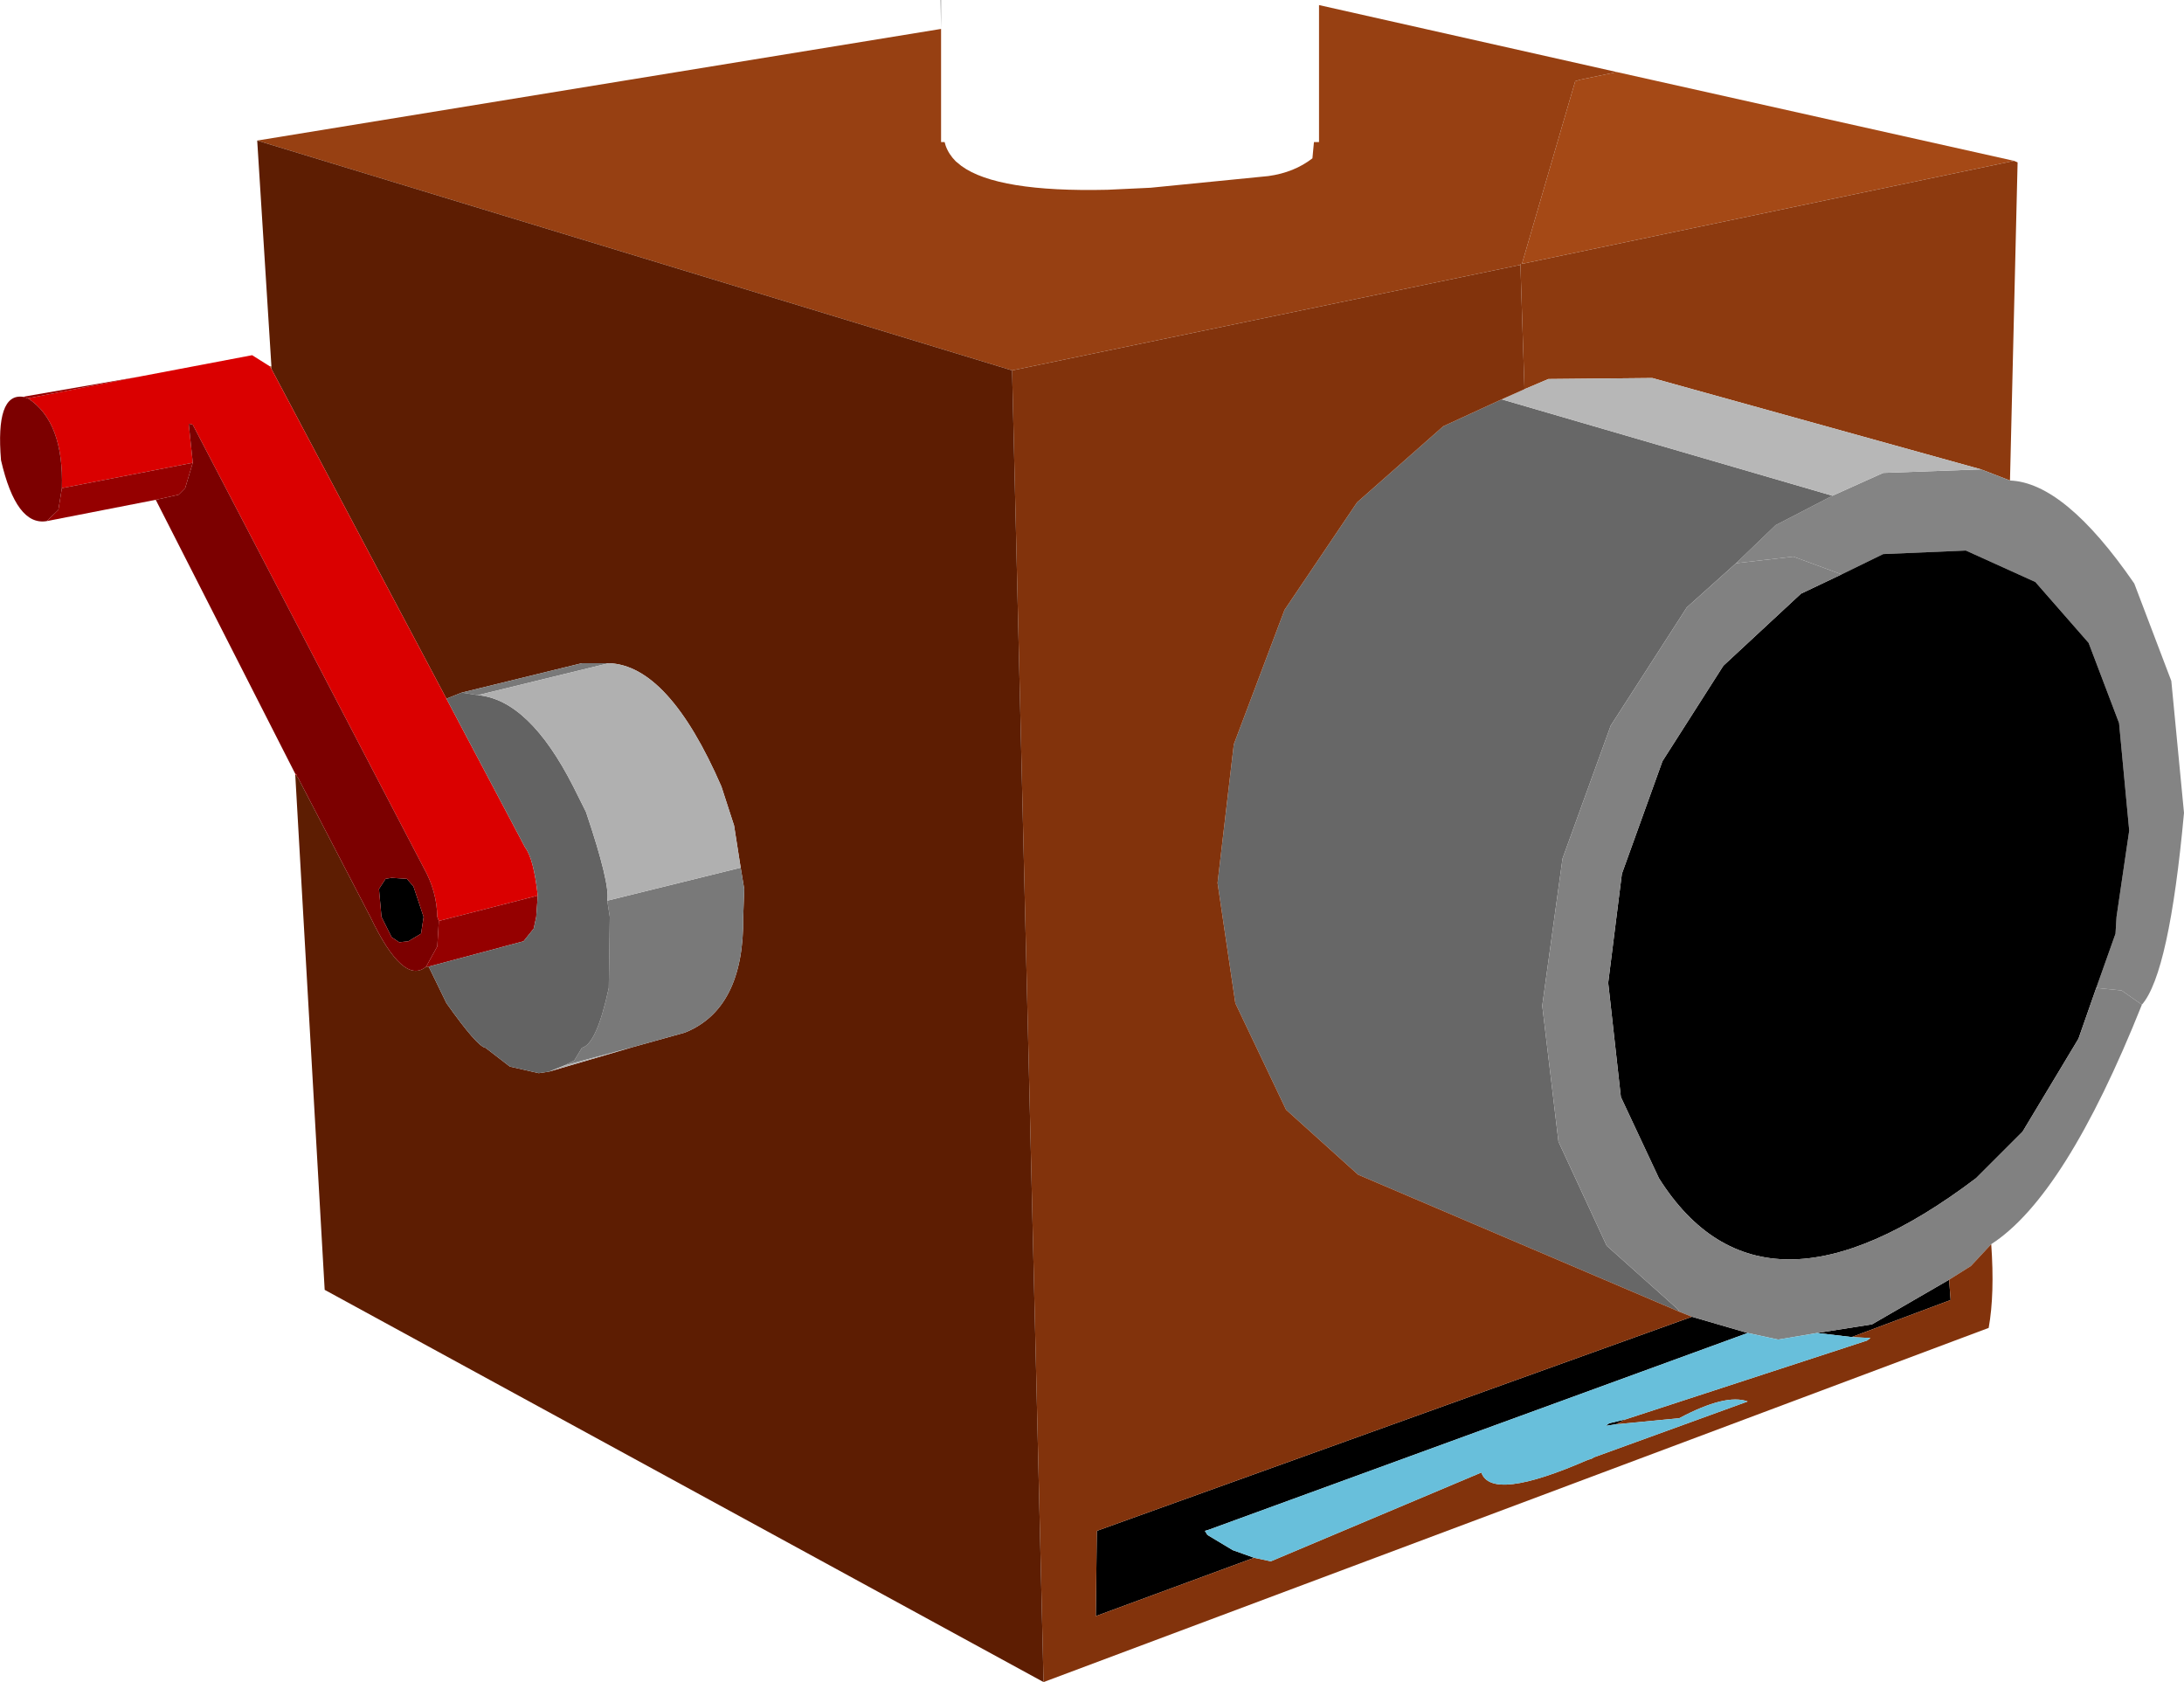 <?xml version="1.0" encoding="UTF-8" standalone="no"?>
<svg xmlns:xlink="http://www.w3.org/1999/xlink" height="165.75px" width="215.25px" xmlns="http://www.w3.org/2000/svg">
  <g transform="matrix(1.0, 0.0, 0.0, 1.0, 130.75, 80.0)">
    <path d="M67.75 -64.15 L19.25 -54.0 24.5 -72.0 25.0 -72.15 28.6 -72.9 67.75 -64.15" fill="#a54916" fill-rule="evenodd" stroke="none"/>
    <path d="M19.25 -54.0 L19.1 -54.0 19.1 -53.9 -31.0 -43.5 -105.4 -66.15 -38.0 -77.15 -38.0 -66.0 -37.65 -66.0 -37.55 -65.65 Q-37.25 -64.8 -36.55 -64.1 L-36.0 -63.65 Q-32.45 -61.05 -21.6 -61.3 L-17.35 -61.5 -5.75 -62.65 Q-3.2 -63.0 -1.4 -64.4 L-1.25 -66.0 -0.75 -66.0 -0.75 -79.5 28.6 -72.9 25.0 -72.15 24.5 -72.0 19.25 -54.0" fill="#974012" fill-rule="evenodd" stroke="none"/>
    <path d="M67.75 -64.15 L68.1 -64.0 67.35 -32.65 64.5 -33.75 32.1 -42.75 21.85 -42.65 19.5 -41.65 19.1 -53.9 19.1 -54.0 19.25 -54.0 67.75 -64.15" fill="#8d3a0f" fill-rule="evenodd" stroke="none"/>
    <path d="M64.5 -33.75 L67.35 -32.65 Q72.75 -32.45 79.6 -22.5 L83.25 -12.9 84.5 0.1 Q83.05 15.9 80.35 19.0 L78.35 17.6 75.85 17.35 77.75 12.0 77.85 10.35 79.1 1.85 78.1 -8.75 75.1 -16.65 69.85 -22.65 63.0 -25.75 54.85 -25.4 50.75 -23.4 46.0 -25.15 40.35 -24.5 44.25 -28.25 49.85 -31.15 54.85 -33.4 64.5 -33.75" fill="#848484" fill-rule="evenodd" stroke="none"/>
    <path d="M75.85 17.35 L74.1 22.35 68.6 31.5 64.0 36.1 Q42.85 52.1 32.75 36.1 L29.0 28.1 27.75 16.85 29.1 6.1 33.1 -5.0 39.1 -14.4 46.75 -21.5 50.75 -23.4 54.85 -25.4 63.0 -25.75 69.85 -22.65 75.1 -16.65 78.1 -8.75 79.1 1.85 77.85 10.35 77.75 12.0 75.85 17.35 M36.0 49.75 L41.5 51.35 -11.65 70.75 -12.0 70.85 -11.75 71.25 -9.25 72.75 -7.15 73.5 -22.75 79.25 -22.65 70.85 36.0 49.75 M48.35 51.35 L53.75 50.5 61.35 46.1 61.5 48.1 51.75 51.75 48.35 51.35 M29.5 59.85 L28.5 60.35 27.5 60.5 27.85 60.25 29.5 59.85 M-90.0 7.35 L-89.0 10.35 -89.25 12.0 -90.5 12.75 -91.4 12.85 -92.15 12.35 -93.15 10.35 -93.4 7.6 -92.75 6.6 -92.15 6.5 -90.65 6.6 -90.0 7.35" fill="#000000" fill-rule="evenodd" stroke="none"/>
    <path d="M40.35 -24.5 L35.5 -20.15 28.0 -8.5 23.25 4.6 21.25 19.1 22.85 32.5 27.6 42.75 34.6 49.0 34.75 49.25 3.1 35.75 -4.0 29.35 -9.0 18.85 -10.75 7.0 -9.15 -6.65 -4.15 -19.9 3.0 -30.5 11.5 -38.0 17.25 -40.65 49.85 -31.15 44.25 -28.25 40.35 -24.5" fill="#676767" fill-rule="evenodd" stroke="none"/>
    <path d="M80.35 19.0 Q72.8 37.9 65.5 42.6 L63.5 44.75 61.35 46.1 53.75 50.5 48.35 51.35 44.5 52.0 41.5 51.35 36.0 49.75 34.75 49.25 34.6 49.0 27.6 42.75 22.85 32.5 21.25 19.1 23.25 4.6 28.0 -8.5 35.5 -20.15 40.35 -24.5 46.0 -25.15 50.75 -23.4 46.75 -21.5 39.1 -14.4 33.1 -5.0 29.1 6.1 27.75 16.85 29.0 28.1 32.75 36.1 Q42.85 52.1 64.0 36.1 L68.6 31.5 74.1 22.35 75.85 17.35 78.35 17.6 80.35 19.0" fill="#818181" fill-rule="evenodd" stroke="none"/>
    <path d="M19.5 -41.65 L21.85 -42.65 32.1 -42.75 64.5 -33.75 54.85 -33.4 49.85 -31.15 17.25 -40.65 19.5 -41.65" fill="#b7b7b7" fill-rule="evenodd" stroke="none"/>
    <path d="M19.1 -53.9 L19.5 -41.65 17.25 -40.65 11.5 -38.0 3.0 -30.5 -4.15 -19.9 -9.15 -6.65 -10.75 7.0 -9.0 18.85 -4.0 29.35 3.1 35.75 34.75 49.25 36.0 49.75 -22.65 70.85 -22.75 79.25 -7.15 73.5 -5.5 73.85 15.25 65.1 Q16.25 68.0 25.75 63.85 L26.1 63.75 26.35 63.6 41.5 58.1 Q39.35 57.3 34.75 59.75 L28.5 60.35 29.5 59.85 53.25 52.1 53.6 51.85 51.75 51.75 61.5 48.1 61.35 46.1 63.5 44.75 65.5 42.6 Q65.85 47.5 65.25 50.85 L-27.9 85.75 -31.0 -43.5 19.1 -53.9" fill="#82330c" fill-rule="evenodd" stroke="none"/>
    <path d="M41.5 51.35 L44.5 52.0 48.35 51.35 51.75 51.75 53.6 51.85 53.25 52.1 29.5 59.85 27.85 60.25 27.5 60.5 28.5 60.35 34.75 59.75 Q39.35 57.3 41.5 58.1 L26.35 63.6 26.1 63.75 25.75 63.85 Q16.25 68.0 15.25 65.1 L-5.5 73.85 -7.15 73.5 -9.25 72.75 -11.75 71.25 -12.0 70.85 -11.65 70.75 41.5 51.35" fill="#68bfdb" fill-rule="evenodd" stroke="none"/>
    <path d="M-38.0 -77.15 L-38.05 -80.0 -38.0 -80.0 -38.0 -77.15" fill="#6d6d6d" fill-rule="evenodd" stroke="none"/>
    <path d="M-27.9 85.75 L-98.75 47.1 -101.65 -3.65 -101.5 -3.65 -101.5 -3.5 -101.4 -3.4 -94.25 10.35 Q-91.0 17.15 -88.75 15.25 L-88.5 15.25 -86.75 18.85 Q-83.7 23.15 -82.9 23.25 L-80.5 25.1 -77.65 25.75 -76.65 25.6 -68.45 23.2 -63.25 21.75 Q-57.4 19.4 -57.5 10.35 L-57.4 7.6 -57.75 5.5 -58.4 1.35 -59.65 -2.5 Q-64.85 -14.45 -70.75 -14.65 L-73.4 -14.65 -85.25 -11.75 -86.75 -11.15 -104.0 -43.65 -104.0 -43.9 -105.4 -66.15 -31.0 -43.5 -27.9 85.75" fill="#5d1d02" fill-rule="evenodd" stroke="none"/>
    <path d="M-85.25 -11.75 L-73.4 -14.65 -70.75 -14.65 -83.65 -11.5 -85.25 -11.75 M-57.75 5.5 L-57.4 7.6 -57.5 10.35 Q-57.4 19.4 -63.25 21.75 L-68.45 23.2 -75.15 25.0 -74.15 24.5 -73.4 23.25 Q-71.95 22.9 -70.75 17.35 L-70.65 10.35 -70.9 8.75 -57.75 5.5" fill="#797979" fill-rule="evenodd" stroke="none"/>
    <path d="M-116.95 -42.9 L-105.9 -45.0 -104.15 -43.9 -104.0 -43.65 -86.75 -11.15 -79.0 3.5 Q-78.15 4.6 -77.75 8.25 L-87.5 10.75 -87.65 10.35 Q-87.7 7.8 -89.0 5.5 L-111.75 -38.15 -112.15 -38.25 -111.75 -34.4 -124.65 -31.9 Q-124.45 -38.45 -128.0 -40.75 L-116.95 -42.9" fill="#da0000" fill-rule="evenodd" stroke="none"/>
    <path d="M-104.15 -43.9 L-104.0 -43.9 -104.0 -43.65 -104.15 -43.9" fill="#9c4413" fill-rule="evenodd" stroke="none"/>
    <path d="M-101.65 -3.75 L-115.4 -30.75 -113.15 -31.25 -112.5 -31.9 -111.75 -34.4 -112.15 -38.25 -111.75 -38.15 -89.0 5.5 Q-87.7 7.8 -87.65 10.35 L-87.5 10.75 -87.65 13.25 -88.75 15.25 Q-91.0 17.15 -94.25 10.35 L-101.4 -3.4 -101.5 -3.5 -101.5 -3.65 -101.65 -3.75 M-126.15 -28.65 Q-129.15 -28.15 -130.65 -34.65 -131.2 -41.25 -128.5 -40.9 L-128.0 -40.75 Q-124.45 -38.45 -124.65 -31.9 L-125.0 -29.75 -126.15 -28.65 M-90.0 7.35 L-90.65 6.6 -92.15 6.5 -92.75 6.6 -93.4 7.6 -93.15 10.35 -92.15 12.35 -91.4 12.85 -90.5 12.75 -89.25 12.0 -89.0 10.35 -90.0 7.35" fill="#7c0000" fill-rule="evenodd" stroke="none"/>
    <path d="M-115.4 -30.75 L-126.15 -28.65 -125.0 -29.75 -124.65 -31.9 -111.75 -34.4 -112.5 -31.9 -113.15 -31.25 -115.4 -30.75 M-128.5 -40.9 L-116.95 -42.9 -128.0 -40.75 -128.5 -40.9 M-88.5 15.25 L-88.75 15.25 -87.65 13.25 -87.5 10.75 -77.75 8.25 -77.9 10.35 -78.15 11.5 -79.15 12.75 -88.5 15.25" fill="#950000" fill-rule="evenodd" stroke="none"/>
    <path d="M-101.65 -3.65 L-101.65 -3.75 -101.5 -3.65 -101.65 -3.65" fill="#dc0000" fill-rule="evenodd" stroke="none"/>
    <path d="M-86.75 -11.15 L-85.25 -11.75 -83.65 -11.5 Q-78.6 -11.05 -74.25 -2.5 L-73.0 0.0 Q-70.6 7.1 -70.9 8.75 L-70.65 10.35 -70.75 17.35 Q-71.95 22.9 -73.4 23.25 L-74.15 24.5 -75.15 25.0 -76.65 25.6 -77.65 25.75 -80.5 25.1 -82.9 23.25 Q-83.7 23.15 -86.75 18.85 L-88.5 15.25 -79.15 12.75 -78.15 11.5 -77.9 10.35 -77.75 8.25 Q-78.15 4.6 -79.0 3.5 L-86.75 -11.15" fill="#636363" fill-rule="evenodd" stroke="none"/>
    <path d="M-70.75 -14.65 Q-64.85 -14.45 -59.65 -2.5 L-58.4 1.35 -57.75 5.5 -70.9 8.75 Q-70.6 7.1 -73.0 0.0 L-74.25 -2.5 Q-78.6 -11.05 -83.65 -11.5 L-70.75 -14.65 M-68.45 23.2 L-76.65 25.6 -75.15 25.0 -68.45 23.2" fill="#b0b0b0" fill-rule="evenodd" stroke="none"/>
  </g>
</svg>

